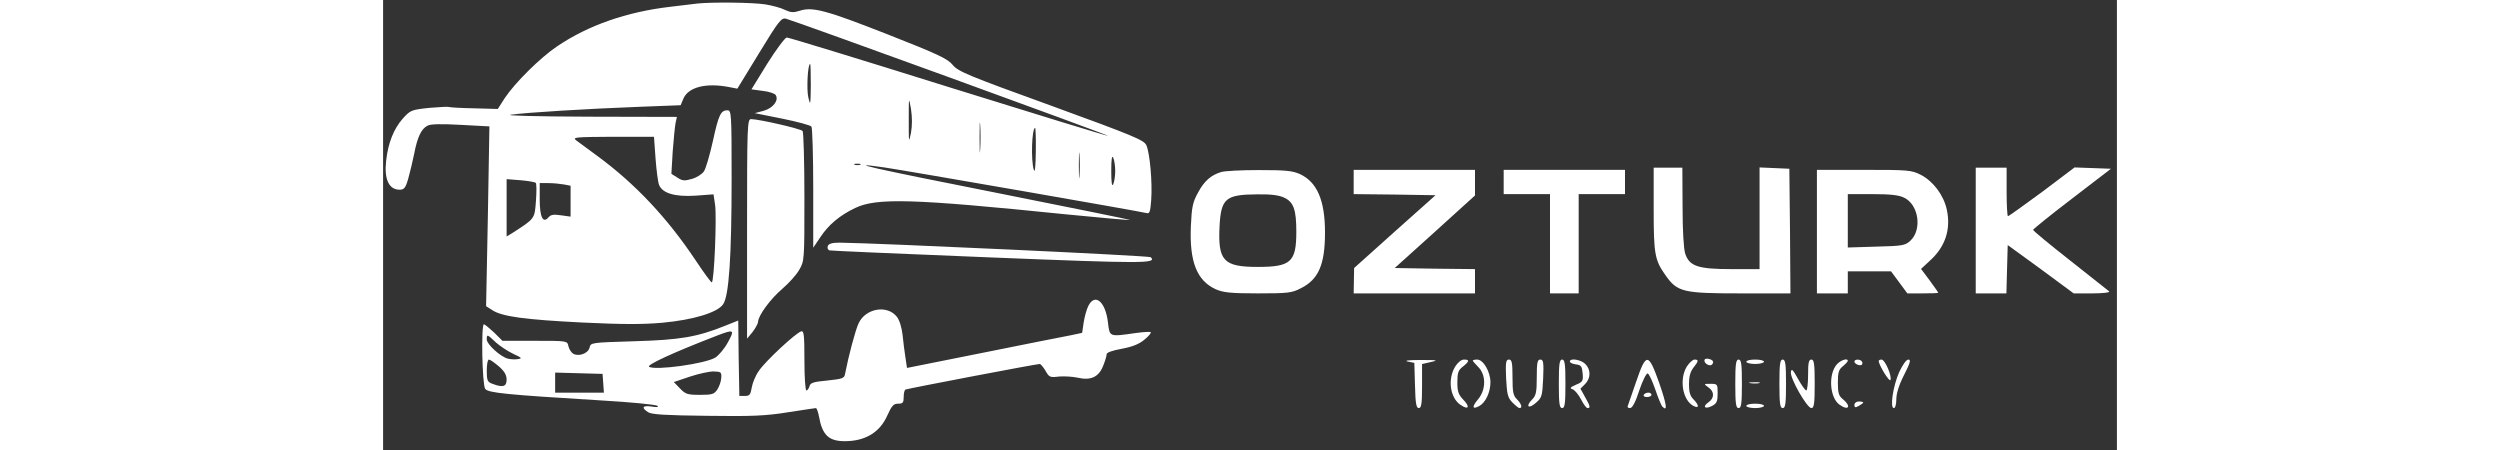 
<svg version="1.0" xmlns="http://www.w3.org/2000/svg"
 width="250pt" height="45pt" viewBox="0 0 786 204"
 preserveAspectRatio="xMidYMid meet">

<rect x="0" y="0" width="786" height="204" fill="#333333" stroke="none"/>

<g transform="translate(0,204) scale(0.1,-0.1)"
fill="white" stroke="none">
<path d="M1425 2024 c-16 -2 -73 -9 -125 -15 -195 -23 -369 -83 -511 -179 -76
-51 -191 -165 -237 -234 l-32 -50 -107 3 c-59 1 -110 4 -114 6 -3 2 -43 0 -90
-4 -82 -9 -85 -10 -121 -50 -40 -46 -65 -109 -74 -188 -10 -85 12 -133 61
-133 20 0 27 8 39 50 8 28 20 79 27 113 14 74 32 113 60 127 13 8 62 9 151 4
l130 -7 -7 -407 -8 -408 28 -18 c44 -29 147 -43 406 -56 186 -9 277 -9 366 -1
140 13 248 46 274 83 27 37 39 213 39 573 0 294 -1 307 -19 307 -30 0 -40 -20
-66 -140 -14 -63 -32 -124 -40 -136 -8 -13 -33 -29 -55 -35 -34 -10 -43 -9
-66 6 l-27 17 6 102 c4 55 10 113 13 129 l6 27 -403 1 c-243 1 -382 5 -349 9
69 10 347 27 587 36 l182 7 12 29 c22 53 103 74 209 53 l36 -7 99 162 c89 146
101 161 122 155 40 -10 1464 -528 1460 -531 -1 -2 -327 98 -722 221 -396 124
-726 225 -735 225 -8 -1 -47 -53 -88 -118 l-72 -117 51 -7 c28 -3 55 -12 59
-19 15 -24 -12 -59 -54 -71 l-41 -11 125 -25 c69 -14 128 -30 132 -36 4 -6 8
-132 8 -280 l0 -269 31 46 c38 58 88 100 159 134 97 47 263 42 949 -28 162
-16 295 -28 297 -26 1 1 -269 56 -601 122 -567 112 -708 144 -513 116 96 -14
1165 -200 1189 -207 14 -4 17 6 21 58 6 80 -6 215 -22 250 -11 23 -56 42 -432
179 -376 136 -422 155 -446 185 -23 28 -68 49 -297 139 -280 110 -339 125
-397 106 -28 -9 -40 -8 -66 4 -17 9 -57 20 -89 25 -55 9 -242 11 -308 4z m514
-371 c-1 -88 -2 -94 -11 -56 -9 37 -3 153 8 153 2 0 3 -44 3 -97z m454 -216
c-10 -48 -10 -43 -10 58 0 105 0 108 10 52 6 -39 6 -76 0 -110z m314 -74 c-2
-32 -3 -8 -3 52 0 61 1 87 3 58 2 -29 2 -78 0 -110z m252 -10 c-1 -70 -4 -99
-9 -83 -14 44 -9 190 6 190 2 0 4 -48 3 -107z m-1724 -30 c4 -54 11 -108 16
-121 15 -38 72 -55 165 -49 l82 6 7 -47 c8 -55 -4 -352 -15 -352 -4 0 -36 44
-72 98 -129 194 -276 350 -448 476 -41 30 -84 62 -95 70 -18 14 -2 15 167 16
l186 0 7 -97z m1922 -80 c-2 -27 -3 -5 -3 47 0 52 1 74 3 48 2 -27 2 -69 0
-95z m162 22 c0 -22 -4 -49 -9 -60 -6 -13 -9 7 -9 60 0 53 3 73 9 60 5 -11 9
-38 9 -60z m-1156 28 c-7 -2 -19 -2 -25 0 -7 3 -2 5 12 5 14 0 19 -2 13 -5z
m-1471 -82 c4 -3 4 -40 1 -81 -6 -82 -4 -80 -105 -145 l-28 -17 0 130 0 130
63 -5 c34 -3 65 -8 69 -12z m127 -7 l31 -6 0 -70 0 -70 -43 6 c-33 5 -47 3
-57 -9 -25 -30 -40 1 -40 81 l0 74 39 0 c21 0 53 -3 70 -6z"/>
<path d="M1650 1003 l0 -498 25 30 c13 17 24 37 25 46 0 28 57 105 110 150 28
24 63 62 76 85 24 41 24 43 24 330 0 159 -4 294 -8 300 -7 10 -199 54 -234 54
-17 0 -18 -30 -18 -497z"/>
<path d="M5760 1091 c0 -203 5 -230 53 -298 54 -77 79 -83 340 -83 l227 0 -2
283 -3 282 -67 3 -68 3 0 -231 0 -230 -127 0 c-152 0 -191 13 -210 70 -7 22
-12 103 -12 213 l-1 177 -65 0 -65 0 0 -189z"/>
<path d="M7220 995 l0 -285 70 0 69 0 3 110 3 109 150 -109 149 -110 85 0 c48
0 81 4 76 9 -6 4 -85 68 -177 140 -93 73 -168 135 -168 139 1 4 80 68 177 142
l176 135 -83 3 -82 3 -147 -111 c-82 -60 -151 -110 -155 -110 -3 0 -6 50 -6
110 l0 110 -70 0 -70 0 0 -285z"/>
<path d="M3799 1260 c-46 -14 -76 -40 -104 -92 -25 -45 -29 -66 -33 -153 -7
-161 27 -247 112 -286 34 -15 67 -19 191 -19 137 0 155 2 195 23 81 40 110
108 110 253 0 146 -36 229 -114 265 -34 15 -65 18 -186 18 -80 0 -157 -4 -171
-9z m286 -116 c43 -20 55 -55 55 -155 0 -137 -25 -159 -175 -159 -156 0 -181
28 -173 186 7 125 28 142 171 143 62 1 99 -4 122 -15z"/>
<path d="M4400 1215 l0 -55 185 -2 186 -3 -185 -165 -184 -165 -1 -57 -1 -58
275 0 275 0 0 55 0 55 -182 2 -182 3 182 164 182 165 0 58 0 58 -275 0 -275 0
0 -55z"/>
<path d="M5080 1215 l0 -55 105 0 105 0 0 -225 0 -225 65 0 65 0 0 225 0 225
105 0 105 0 0 55 0 55 -275 0 -275 0 0 -55z"/>
<path d="M6500 990 l0 -280 70 0 70 0 0 50 0 50 98 0 98 0 37 -50 37 -50 70 0
c39 0 70 1 70 3 0 2 -18 27 -39 56 l-39 52 40 37 c70 63 96 142 77 231 -14 66
-62 130 -119 159 -42 21 -56 22 -257 22 l-213 0 0 -280z m395 154 c66 -31 83
-144 29 -195 -24 -22 -35 -24 -155 -27 l-129 -4 0 121 0 121 111 0 c80 0 120
-4 144 -16z"/>
<path d="M2016 925 c-3 -9 0 -17 7 -20 6 -2 336 -16 732 -32 698 -28 754 -28
725 1 -7 7 -1239 64 -1411 66 -33 0 -49 -5 -53 -15z"/>
<path d="M3197 653 c-8 -16 -17 -49 -21 -75 l-7 -47 -52 -11 c-29 -5 -207 -41
-397 -79 l-345 -69 -7 47 c-4 25 -10 72 -13 103 -4 34 -14 67 -26 82 -43 55
-141 39 -173 -29 -15 -31 -46 -149 -62 -231 -3 -19 -13 -22 -80 -29 -63 -6
-77 -10 -81 -26 -3 -10 -9 -19 -14 -19 -5 0 -9 61 -9 136 0 112 -2 135 -14
132 -23 -5 -165 -137 -193 -180 -15 -21 -29 -56 -32 -76 -5 -31 -10 -37 -31
-37 l-25 0 -3 171 -2 171 -60 -24 c-127 -51 -204 -64 -412 -70 -196 -6 -197
-6 -202 -29 -7 -27 -50 -42 -75 -27 -9 6 -18 21 -21 34 -5 24 -5 24 -152 24
l-147 0 -38 38 c-22 20 -42 37 -46 37 -13 0 -8 -275 6 -293 14 -18 93 -26 522
-52 137 -8 253 -19 259 -25 6 -6 -4 -7 -27 -3 -41 6 -48 -5 -15 -26 16 -10 81
-14 267 -16 203 -3 267 0 366 16 66 10 123 19 127 19 4 0 10 -17 14 -38 15
-84 44 -112 117 -112 93 0 159 40 193 117 20 44 28 53 49 53 21 0 25 5 25 29
0 17 3 32 8 35 7 4 593 116 609 116 4 0 16 -14 26 -31 16 -29 21 -31 60 -26
23 2 61 0 85 -5 59 -14 96 2 116 53 9 22 16 45 16 53 0 8 25 17 69 25 48 9 78
21 102 41 19 15 32 31 29 34 -3 3 -35 1 -70 -4 -119 -17 -116 -18 -124 48 -11
95 -59 135 -89 75z m-1634 -165 c-15 -28 -41 -59 -57 -69 -45 -28 -270 -59
-300 -42 -14 8 107 64 309 142 76 29 80 27 48 -31z m-1052 0 c19 -17 54 -40
79 -52 39 -18 42 -21 21 -24 -12 -2 -33 -1 -45 2 -33 8 -96 65 -96 87 0 25 2
24 41 -13z m14 -109 c25 -22 35 -39 35 -60 0 -32 -17 -37 -64 -19 -23 8 -26
15 -26 60 0 27 4 50 10 50 5 0 25 -14 45 -31z m1008 -53 c-1 -15 -9 -39 -18
-52 -14 -21 -23 -24 -78 -24 -57 0 -66 3 -91 29 l-28 29 74 25 c40 13 89 24
108 23 32 -1 35 -3 33 -30z m-535 -23 l3 -43 -110 0 -111 0 0 45 0 46 108 -3
107 -3 3 -42z"/>
<path d="M5990 405 c0 -14 25 -27 34 -18 11 11 6 21 -14 26 -12 3 -20 0 -20
-8z"/>
<path d="M4645 401 l30 -6 3 -103 c2 -82 6 -102 17 -102 12 0 15 19 15 100 l0
100 28 6 c51 11 47 12 -38 12 -50 0 -73 -3 -55 -7z"/>
<path d="M4860 378 c-35 -58 -23 -142 25 -174 36 -24 44 -9 12 24 -22 23 -27
37 -27 79 0 43 4 55 25 71 30 24 31 32 5 32 -12 0 -28 -13 -40 -32z"/>
<path d="M4940 405 c0 -2 11 -15 25 -29 36 -36 35 -103 -1 -146 -29 -34 -27
-48 5 -31 29 16 51 63 51 108 0 47 -32 103 -60 103 -11 0 -20 -2 -20 -5z"/>
<path d="M5091 326 c4 -73 7 -88 28 -110 14 -14 28 -26 33 -26 14 0 9 19 -12
40 -17 17 -20 33 -20 100 0 67 -3 80 -16 80 -14 0 -16 -12 -13 -84z"/>
<path d="M5230 330 c0 -67 -3 -83 -21 -101 -31 -31 -17 -45 16 -16 28 24 30
30 34 111 3 74 1 86 -13 86 -13 0 -16 -13 -16 -80z"/>
<path d="M5330 300 c0 -91 3 -110 15 -110 12 0 15 19 15 110 0 91 -3 110 -15
110 -12 0 -15 -19 -15 -110z"/>
<path d="M5380 401 c0 -5 12 -11 28 -13 23 -3 27 -8 30 -41 3 -34 0 -39 -30
-51 -27 -12 -30 -16 -15 -21 10 -4 27 -25 38 -46 11 -22 24 -39 29 -39 14 0
13 8 -11 50 l-21 38 21 21 c26 26 27 65 1 91 -20 20 -70 28 -70 11z"/>
<path d="M5680 308 c-19 -55 -36 -105 -38 -110 -2 -4 3 -8 11 -8 10 0 25 27
42 81 15 44 32 78 38 76 6 -2 21 -34 34 -72 13 -38 27 -73 33 -79 24 -24 19
10 -15 108 -49 138 -59 139 -105 4z"/>
<path d="M5910 378 c-35 -58 -19 -152 30 -178 27 -14 27 3 0 30 -15 15 -20 33
-20 69 0 33 6 56 20 74 24 30 25 37 5 37 -8 0 -24 -15 -35 -32z"/>
<path d="M6130 300 c0 -91 3 -110 15 -110 12 0 15 19 15 110 0 91 -3 110 -15
110 -12 0 -15 -19 -15 -110z"/>
<path d="M6180 400 c0 -5 18 -10 40 -10 22 0 40 5 40 10 0 6 -18 10 -40 10
-22 0 -40 -4 -40 -10z"/>
<path d="M6330 300 c0 -91 3 -110 15 -110 12 0 15 19 15 110 0 91 -3 110 -15
110 -12 0 -15 -19 -15 -110z"/>
<path d="M6460 340 c0 -38 -4 -70 -8 -70 -5 0 -22 24 -38 53 -24 43 -29 48
-32 30 -4 -28 73 -163 93 -163 12 0 15 20 15 110 0 91 -3 110 -15 110 -12 0
-15 -14 -15 -70z"/>
<path d="M6591 389 c-40 -44 -34 -152 12 -184 41 -29 54 -7 15 25 -19 15 -23
28 -23 75 0 47 4 60 23 75 12 10 22 21 22 24 0 14 -31 4 -49 -15z"/>
<path d="M6670 401 c0 -11 26 -22 34 -14 3 3 3 10 0 14 -7 12 -34 11 -34 0z"/>
<path d="M6780 403 c2 -20 48 -95 53 -86 9 15 -24 93 -40 93 -7 0 -13 -3 -13
-7z"/>
<path d="M6873 353 c-28 -63 -43 -163 -24 -163 6 0 11 17 11 40 0 26 12 65 35
110 28 55 32 70 20 70 -10 0 -26 -23 -42 -57z"/>
<path d="M6198 303 c12 -2 30 -2 40 0 9 3 -1 5 -23 4 -22 0 -30 -2 -17 -4z"/>
<path d="M6008 284 c28 -19 28 -49 0 -68 -29 -20 -15 -33 17 -16 21 11 25 21
25 57 0 42 -1 43 -32 43 -32 0 -32 0 -10 -16z"/>
<path d="M5715 250 c-3 -5 3 -10 14 -10 12 0 21 5 21 10 0 6 -6 10 -14 10 -8
0 -18 -4 -21 -10z"/>
<path d="M6670 205 c0 -13 4 -14 20 -5 11 6 20 13 20 15 0 3 -9 5 -20 5 -11 0
-20 -7 -20 -15z"/>
<path d="M6180 200 c0 -5 18 -10 40 -10 22 0 40 5 40 10 0 6 -18 10 -40 10
-22 0 -40 -4 -40 -10z"/>
</g>
</svg>
